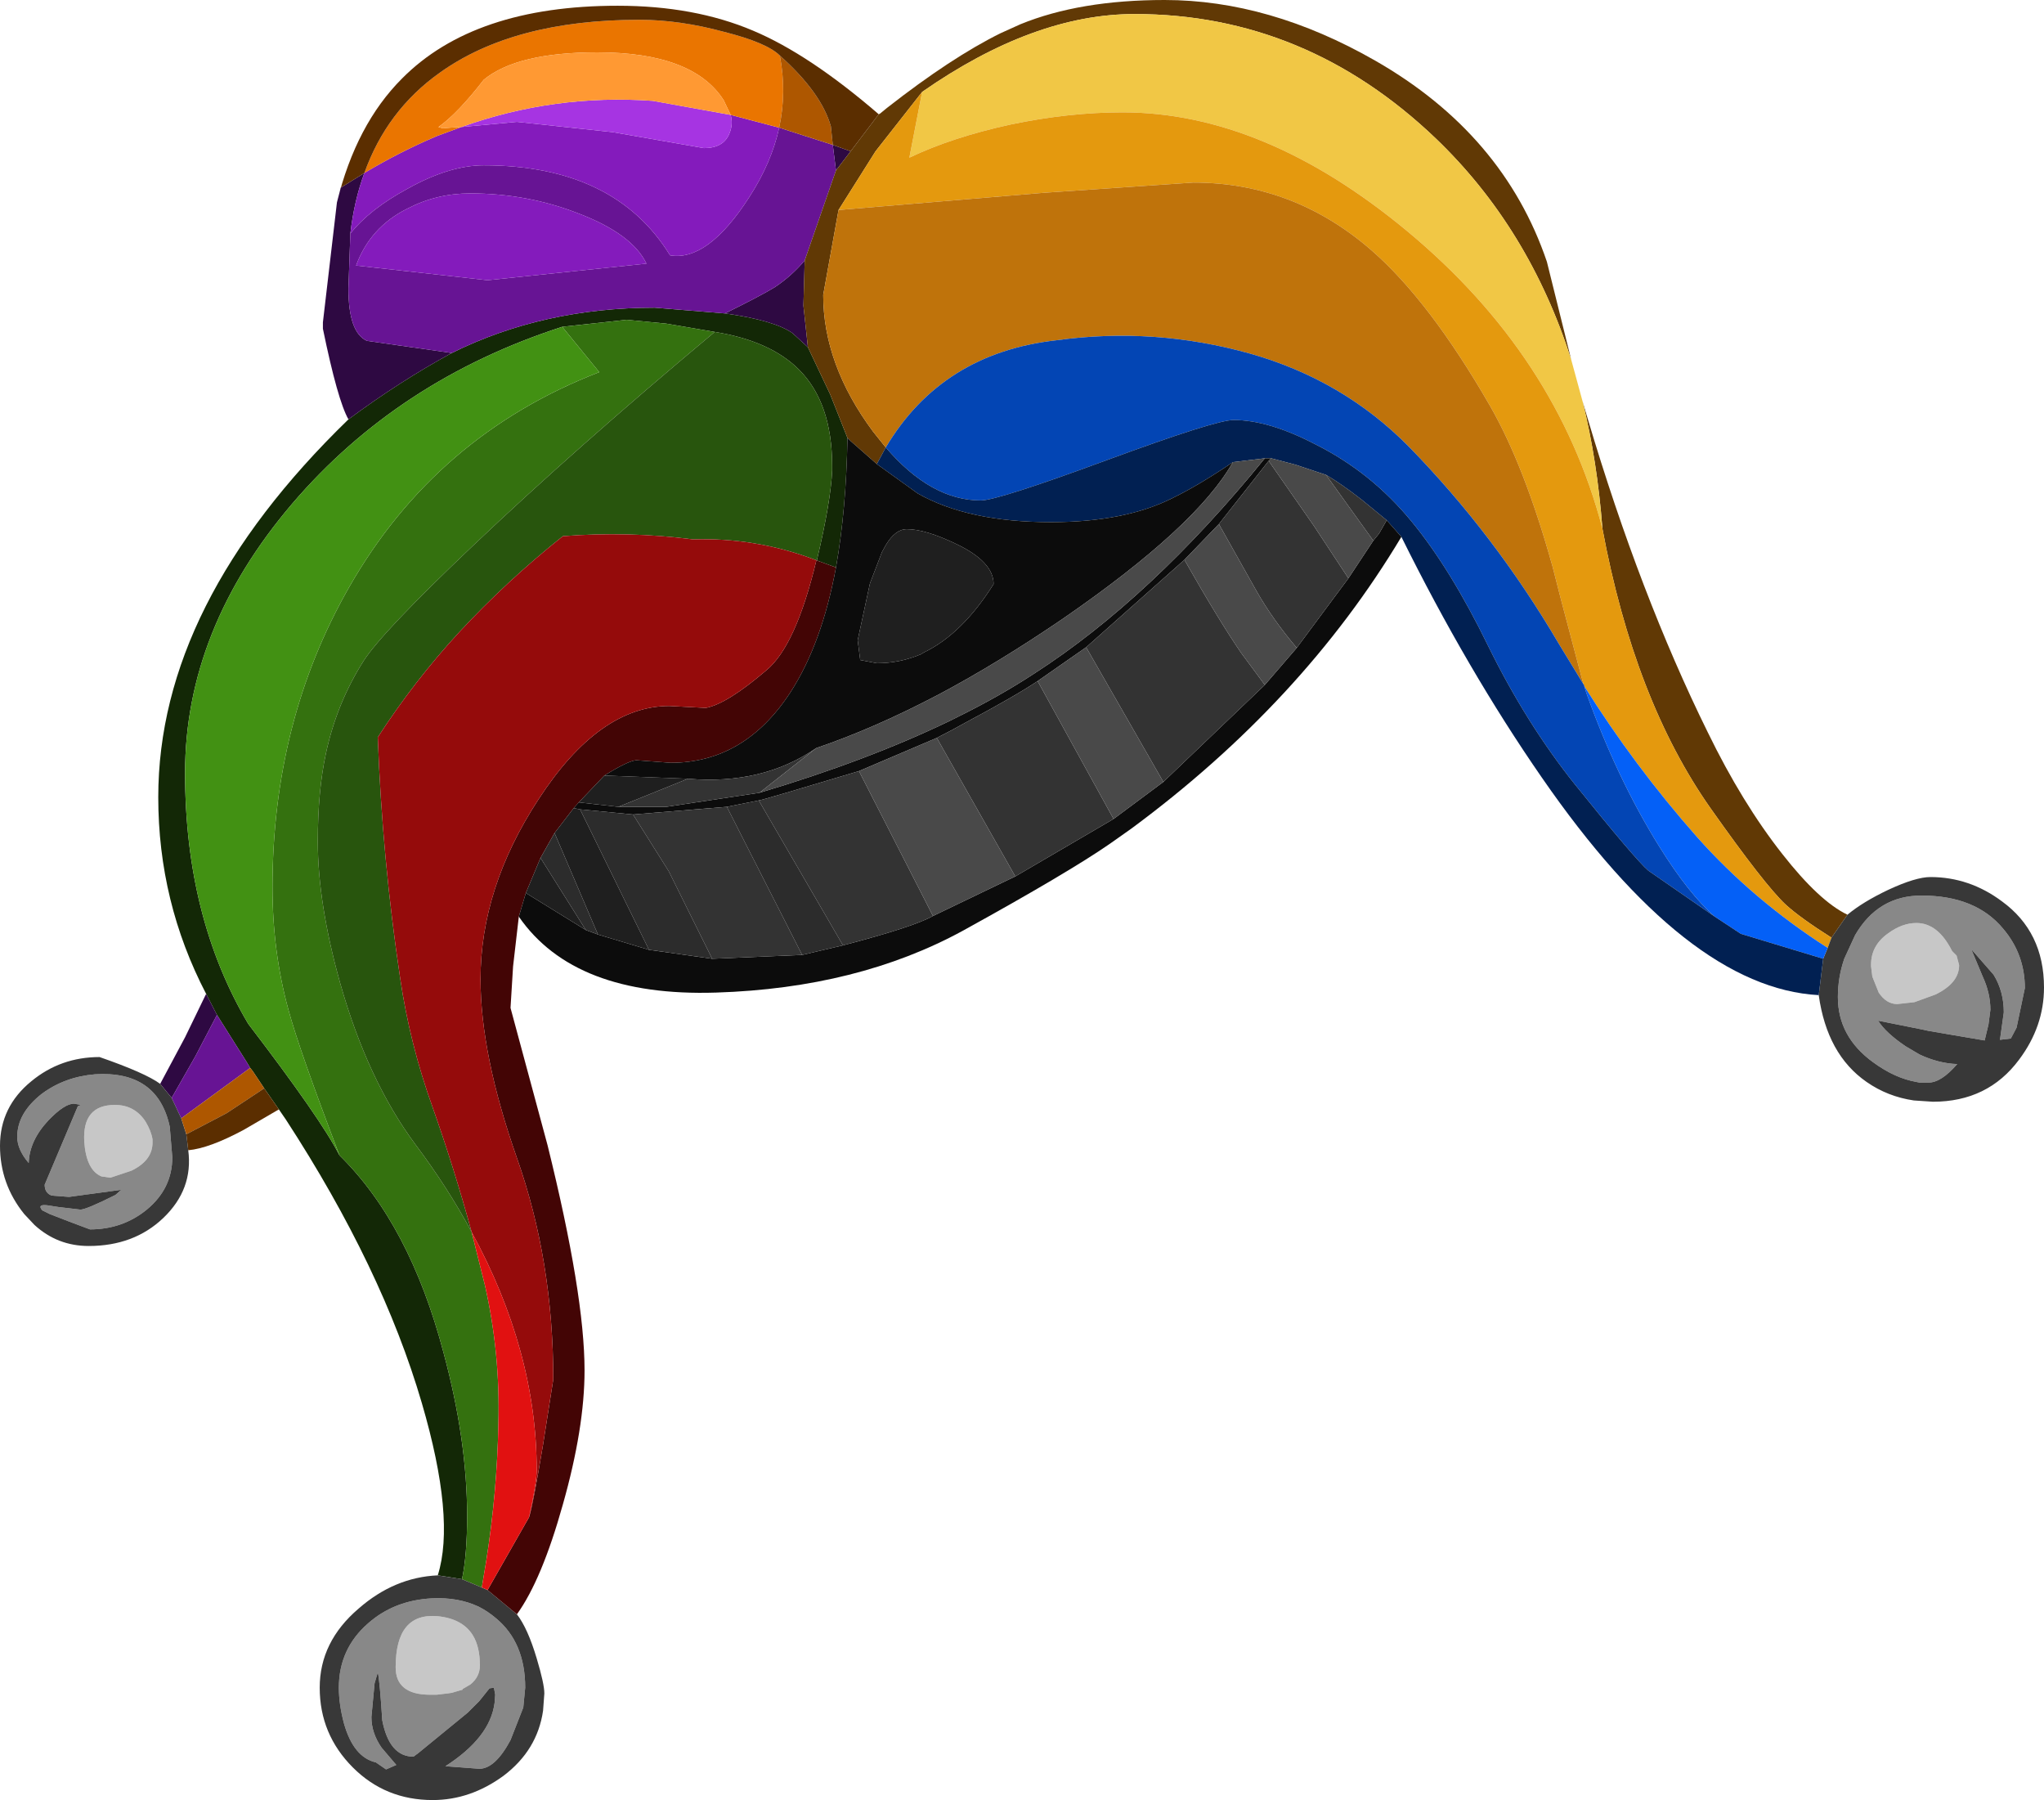 <?xml version="1.0" encoding="UTF-8" standalone="no"?>
<svg xmlns:ffdec="https://www.free-decompiler.com/flash" xmlns:xlink="http://www.w3.org/1999/xlink" ffdec:objectType="shape" height="141.0px" width="160.15px" xmlns="http://www.w3.org/2000/svg">
  <g transform="matrix(1.0, 0.0, 0.0, 1.0, 85.85, 80.0)">
    <path d="M-51.55 43.4 Q-50.15 38.95 -52.8 29.9 -55.9 19.3 -63.45 7.7 L-64.0 6.9 -65.15 5.25 -66.05 3.9 -66.25 3.65 -66.55 3.15 -68.85 -0.5 -69.7 -2.15 Q-73.45 -9.35 -73.45 -17.55 -73.45 -32.7 -58.55 -47.15 -54.5 -50.15 -50.45 -52.35 -43.3 -55.9 -34.55 -55.9 L-29.05 -55.45 Q-25.15 -54.9 -23.75 -53.9 L-22.55 -52.8 -20.8 -49.1 -19.45 -45.7 Q-19.55 -40.05 -20.35 -35.55 L-21.85 -36.1 Q-20.75 -40.75 -20.65 -43.15 L-20.65 -43.5 Q-20.65 -48.45 -23.25 -51.05 -25.5 -53.3 -29.85 -54.0 L-33.65 -54.65 -36.75 -54.95 -41.8 -54.4 Q-54.65 -50.25 -62.95 -40.55 -71.35 -30.7 -71.35 -19.45 -71.35 -8.15 -66.4 0.2 -60.7 7.65 -59.25 10.5 -53.75 15.9 -51.1 25.95 -49.25 32.8 -49.25 38.75 -49.25 41.8 -49.65 43.7 L-51.55 43.4" fill="#132806" fill-rule="evenodd" stroke="none"/>
    <path d="M-41.8 -54.4 L-36.75 -54.95 -33.65 -54.65 -29.85 -54.0 Q-40.75 -44.9 -48.85 -37.2 -55.9 -30.5 -57.35 -28.25 -59.45 -24.95 -60.3 -21.05 -60.95 -18.1 -60.95 -14.1 -60.95 -9.25 -59.2 -3.0 -57.05 4.6 -53.3 9.65 -50.75 13.05 -48.9 16.5 L-47.85 20.7 Q-46.65 26.0 -46.8 31.5 -46.9 36.85 -47.75 42.25 L-48.1 44.35 -49.65 43.7 Q-49.25 41.8 -49.25 38.75 -49.25 32.8 -51.1 25.95 -53.75 15.9 -59.25 10.5 -62.4 2.25 -63.25 -0.9 -64.5 -5.45 -64.5 -10.5 -64.5 -23.5 -58.5 -34.0 -51.7 -45.9 -38.9 -50.85 L-41.8 -54.4" fill="#34710f" fill-rule="evenodd" stroke="none"/>
    <path d="M-48.9 16.5 Q-50.75 13.05 -53.3 9.65 -57.05 4.6 -59.2 -3.0 -60.95 -9.25 -60.95 -14.1 -60.95 -18.1 -60.3 -21.05 -59.45 -24.95 -57.35 -28.25 -55.9 -30.5 -48.85 -37.2 -40.75 -44.9 -29.85 -54.0 -25.5 -53.3 -23.25 -51.05 -20.65 -48.45 -20.65 -43.5 L-20.65 -43.15 Q-20.75 -40.75 -21.85 -36.1 L-22.25 -36.25 Q-26.75 -37.9 -31.55 -37.75 -36.65 -38.4 -41.75 -38.0 -46.15 -34.5 -49.9 -30.45 -53.4 -26.65 -56.25 -22.25 -55.9 -12.75 -54.5 -3.4 -53.75 1.75 -51.95 6.75 -50.25 11.55 -48.9 16.5" fill="#28550d" fill-rule="evenodd" stroke="none"/>
    <path d="M-41.8 -54.4 L-38.9 -50.85 Q-51.7 -45.9 -58.5 -34.0 -64.5 -23.5 -64.5 -10.5 -64.5 -5.45 -63.25 -0.9 -62.4 2.25 -59.25 10.5 -60.7 7.65 -66.4 0.2 -71.35 -8.15 -71.35 -19.45 -71.35 -30.7 -62.95 -40.55 -54.65 -50.25 -41.8 -54.4" fill="#429113" fill-rule="evenodd" stroke="none"/>
    <path d="M-73.3 4.9 L-71.35 1.25 -69.7 -2.15 -68.85 -0.5 -70.55 2.75 -72.4 6.0 -73.3 4.9 M-58.55 -47.15 Q-59.4 -48.65 -60.55 -54.25 L-60.55 -54.75 -59.45 -64.15 -59.15 -65.3 -57.3 -66.45 Q-58.1 -64.3 -58.4 -61.7 L-58.55 -57.4 Q-58.55 -53.95 -57.1 -53.3 L-50.45 -52.35 Q-54.5 -50.15 -58.55 -47.15 M-19.2 -68.15 L-20.35 -66.65 -20.6 -68.65 -19.2 -68.15 M-22.8 -59.6 L-22.9 -56.05 -22.55 -52.8 -23.75 -53.9 Q-25.15 -54.9 -29.05 -55.45 -26.3 -56.8 -25.15 -57.5 -23.8 -58.4 -22.8 -59.6" fill="#2e0942" fill-rule="evenodd" stroke="none"/>
    <path d="M-20.35 -66.65 L-22.8 -59.6 Q-23.8 -58.4 -25.15 -57.5 -26.3 -56.8 -29.05 -55.45 L-34.55 -55.9 Q-43.3 -55.9 -50.45 -52.35 L-57.1 -53.3 Q-58.55 -53.95 -58.55 -57.4 L-58.4 -61.7 Q-56.9 -63.6 -53.95 -65.2 -50.65 -67.05 -47.95 -67.05 -37.7 -67.05 -33.35 -60.0 -30.4 -59.5 -27.15 -64.55 -25.4 -67.25 -24.8 -70.0 L-20.6 -68.65 -20.35 -66.65 M-40.45 -63.25 Q-44.5 -64.85 -49.0 -64.85 -51.65 -64.85 -53.95 -63.65 -56.85 -62.2 -57.95 -59.2 L-47.65 -58.05 -35.2 -59.35 Q-36.3 -61.65 -40.45 -63.25 M-68.85 -0.5 L-66.55 3.15 -66.25 3.65 -71.65 7.6 -72.4 6.0 -70.55 2.75 -68.85 -0.5" fill="#671494" fill-rule="evenodd" stroke="none"/>
    <path d="M-28.6 -71.0 L-24.8 -70.0 Q-25.4 -67.25 -27.15 -64.55 -30.4 -59.5 -33.35 -60.0 -37.7 -67.05 -47.95 -67.05 -50.65 -67.05 -53.95 -65.2 -56.9 -63.6 -58.4 -61.7 -58.1 -64.3 -57.3 -66.45 -54.55 -68.1 -51.6 -69.35 L-49.7 -70.05 -45.4 -70.45 -45.3 -70.45 -37.85 -69.65 -30.7 -68.4 Q-29.15 -68.4 -28.7 -69.55 -28.4 -70.25 -28.6 -71.0 M-40.45 -63.25 Q-36.3 -61.65 -35.2 -59.35 L-47.65 -58.05 -57.95 -59.2 Q-56.85 -62.2 -53.95 -63.65 -51.65 -64.85 -49.0 -64.85 -44.5 -64.85 -40.45 -63.25" fill="#841bbc" fill-rule="evenodd" stroke="none"/>
    <path d="M-49.7 -70.05 Q-42.45 -72.65 -34.7 -72.1 L-28.6 -71.0 Q-28.4 -70.25 -28.7 -69.55 -29.15 -68.4 -30.7 -68.4 L-37.85 -69.65 -45.3 -70.45 -45.4 -70.45 -49.7 -70.05" fill="#a634e2" fill-rule="evenodd" stroke="none"/>
    <path d="M-17.0 -71.05 L-16.9 -71.1 -16.35 -71.55 Q-11.3 -75.5 -7.45 -77.4 L-5.9 -78.1 Q-1.25 -80.0 5.4 -80.0 13.6 -80.0 21.9 -75.25 31.95 -69.5 35.35 -59.5 L37.25 -51.85 Q33.95 -62.15 26.65 -69.15 16.45 -78.9 3.05 -78.9 -4.85 -78.9 -13.6 -72.8 L-17.25 -68.15 -20.15 -63.55 -21.35 -56.9 Q-21.35 -51.45 -17.45 -46.2 L-16.45 -44.95 -17.15 -43.65 -19.2 -45.45 -19.45 -45.7 -20.8 -49.1 -22.55 -52.8 -22.9 -56.05 -22.8 -59.6 -20.35 -66.65 -19.2 -68.15 -17.0 -71.05 M38.15 -48.55 L38.55 -47.2 Q42.65 -33.4 47.95 -22.65 50.65 -17.1 53.8 -13.1 56.7 -9.4 58.9 -8.35 L57.65 -6.55 Q55.2 -8.1 54.05 -9.15 52.4 -10.7 48.2 -16.65 42.2 -25.15 39.7 -38.6 39.3 -43.9 38.15 -48.55" fill="#613905" fill-rule="evenodd" stroke="none"/>
    <path d="M37.25 -51.85 L38.15 -48.55 Q39.3 -43.9 39.7 -38.6 36.15 -52.15 24.4 -61.9 13.2 -71.2 2.1 -71.2 -2.1 -71.2 -6.65 -70.25 -11.25 -69.25 -14.6 -67.65 L-13.6 -72.8 Q-4.85 -78.9 3.05 -78.9 16.45 -78.9 26.65 -69.15 33.95 -62.15 37.25 -51.85" fill="#f1c745" fill-rule="evenodd" stroke="none"/>
    <path d="M-20.15 -63.55 L-17.25 -68.15 -13.6 -72.8 -14.6 -67.65 Q-11.25 -69.25 -6.65 -70.25 -2.1 -71.2 2.1 -71.2 13.2 -71.2 24.4 -61.9 36.15 -52.15 39.7 -38.6 42.2 -25.15 48.2 -16.65 52.4 -10.7 54.05 -9.15 55.2 -8.1 57.65 -6.55 L57.35 -5.75 Q51.5 -9.5 47.1 -14.45 42.2 -20.0 38.25 -26.3 L38.0 -27.2 36.4 -33.25 35.8 -35.6 Q33.6 -43.5 30.9 -48.2 26.15 -56.45 21.6 -60.4 15.5 -65.7 7.65 -65.7 L-4.05 -64.9 -20.15 -63.55" fill="#e4990e" fill-rule="evenodd" stroke="none"/>
    <path d="M-16.45 -44.95 L-17.45 -46.2 Q-21.35 -51.45 -21.35 -56.9 L-20.15 -63.55 -4.05 -64.9 7.65 -65.7 Q15.5 -65.7 21.6 -60.4 26.15 -56.45 30.9 -48.2 33.6 -43.5 35.8 -35.6 L36.4 -33.25 38.0 -27.2 38.25 -26.3 38.25 -26.35 36.3 -29.55 Q31.25 -38.15 24.5 -45.05 19.35 -50.25 12.1 -52.3 4.6 -54.4 -3.05 -53.35 -12.05 -52.35 -16.45 -44.95" fill="#bf730b" fill-rule="evenodd" stroke="none"/>
    <path d="M64.3 -7.7 Q66.0 -7.7 67.1 -5.5 L67.45 -5.15 67.65 -4.4 Q67.65 -3.0 65.8 -2.1 L64.15 -1.5 62.8 -1.35 Q61.95 -1.35 61.35 -2.25 L60.85 -3.5 60.75 -4.3 60.75 -4.35 60.75 -4.45 Q60.75 -5.95 62.1 -6.9 63.2 -7.7 64.3 -7.7 M-77.9 12.15 Q-79.1 11.65 -79.25 9.4 -79.4 6.55 -76.85 6.55 -75.3 6.55 -74.45 7.85 -74.0 8.6 -73.9 9.25 L-73.9 9.5 Q-73.9 10.9 -75.55 11.7 L-77.2 12.25 -77.9 12.15 M-51.55 46.6 Q-49.6 46.8 -48.8 48.1 -48.25 49.0 -48.25 50.45 -48.25 51.35 -49.0 51.95 L-49.6 52.3 -49.6 52.35 -50.45 52.6 -50.8 52.65 -51.65 52.75 -51.75 52.75 -51.85 52.75 -51.95 52.75 -52.15 52.75 Q-54.85 52.75 -54.85 50.6 -54.85 46.3 -51.55 46.6" fill="#c7c7c7" fill-rule="evenodd" stroke="none"/>
    <path d="M58.65 -4.9 L59.5 -6.75 Q61.3 -9.85 64.7 -9.85 68.95 -9.85 71.1 -7.25 72.8 -5.25 72.8 -2.6 L72.15 0.5 71.7 1.35 70.85 1.45 71.15 -0.7 Q71.15 -2.35 70.35 -3.65 L68.6 -5.65 69.5 -3.5 Q70.1 -2.2 70.1 -0.9 L69.95 0.25 69.65 1.5 65.25 0.75 64.8 0.65 61.3 -0.05 Q61.9 0.9 63.45 1.95 L64.55 2.6 Q66.05 3.3 67.5 3.35 66.25 4.8 65.25 4.8 L65.2 4.8 65.1 4.8 65.0 4.8 64.55 4.8 64.3 4.75 Q62.6 4.45 60.9 3.2 58.15 1.2 58.15 -1.9 58.15 -3.45 58.65 -4.9 M64.3 -7.7 Q63.2 -7.7 62.1 -6.9 60.75 -5.95 60.75 -4.45 L60.75 -4.35 60.75 -4.3 60.85 -3.5 61.35 -2.25 Q61.95 -1.35 62.8 -1.35 L64.15 -1.5 65.8 -2.1 Q67.65 -3.0 67.65 -4.4 L67.45 -5.15 67.1 -5.5 Q66.0 -7.7 64.3 -7.7 M-79.5 6.55 L-80.05 6.45 Q-80.8 6.45 -82.05 7.75 -83.55 9.35 -83.6 11.1 -84.5 10.05 -84.5 9.05 -84.5 7.2 -82.6 5.7 -80.8 4.35 -78.4 4.15 -73.5 3.85 -72.55 8.25 L-72.35 10.65 Q-72.35 13.1 -74.35 14.75 -76.25 16.3 -78.8 16.3 L-80.4 15.7 -81.95 15.1 -82.55 14.8 Q-83.0 14.25 -81.9 14.45 L-81.25 14.55 -79.55 14.75 Q-79.1 14.75 -76.8 13.6 L-76.35 13.2 -80.05 13.7 -80.4 13.75 -80.5 13.75 -81.8 13.65 Q-82.35 13.45 -82.35 12.8 L-79.75 6.65 -79.5 6.55 M-77.9 12.15 L-77.2 12.25 -75.55 11.7 Q-73.9 10.9 -73.9 9.5 L-73.9 9.25 Q-74.0 8.6 -74.45 7.85 -75.3 6.55 -76.85 6.55 -79.4 6.55 -79.25 9.4 -79.1 11.65 -77.9 12.15 M-57.0 47.15 Q-54.95 45.35 -52.0 45.2 -49.95 45.1 -48.35 45.85 -47.65 46.2 -47.0 46.75 -44.7 48.65 -44.7 52.2 L-44.85 53.75 -45.85 56.3 Q-47.05 58.55 -48.3 58.55 L-50.95 58.35 Q-47.45 56.1 -47.1 53.4 L-47.05 52.75 -47.15 52.2 -47.5 52.25 -48.3 53.25 -49.2 54.15 -53.05 57.3 -53.45 57.6 Q-55.35 57.6 -55.9 54.75 -56.1 51.6 -56.25 51.0 L-56.5 51.85 -56.75 54.5 Q-56.75 55.75 -55.95 56.9 L-54.8 58.25 -55.6 58.6 -56.4 58.05 Q-58.15 57.65 -58.9 55.0 -59.3 53.5 -59.3 52.2 -59.3 49.15 -57.0 47.15 M-51.55 46.6 Q-54.85 46.3 -54.85 50.6 -54.85 52.75 -52.15 52.75 L-51.95 52.75 -51.85 52.75 -51.75 52.75 -51.65 52.75 -50.8 52.65 -50.45 52.6 -49.6 52.35 -49.6 52.3 -49.0 51.95 Q-48.25 51.35 -48.25 50.45 -48.25 49.0 -48.8 48.1 -49.6 46.8 -51.55 46.6" fill="#888888" fill-rule="evenodd" stroke="none"/>
    <path d="M58.9 -8.35 Q60.1 -9.35 62.1 -10.3 64.25 -11.3 65.4 -11.3 68.45 -11.3 71.0 -9.4 74.3 -7.0 74.3 -2.65 74.3 0.4 72.35 3.0 69.9 6.3 65.6 6.3 L64.1 6.2 Q62.05 5.9 60.4 4.75 57.3 2.6 56.65 -2.05 L57.0 -4.9 57.35 -5.75 57.65 -6.55 58.9 -8.35 M-45.35 46.45 Q-44.5 47.55 -43.8 49.9 -43.2 51.9 -43.2 52.65 L-43.3 54.0 Q-43.75 57.1 -46.4 59.1 -49.0 61.0 -51.95 61.0 -55.65 61.0 -58.2 58.45 -60.8 55.85 -60.8 52.2 -60.8 48.6 -57.75 46.0 -54.95 43.55 -51.55 43.4 L-49.65 43.7 -48.1 44.35 -47.65 44.55 -45.35 46.45 M-71.1 10.1 Q-70.7 13.15 -73.05 15.4 -75.35 17.6 -78.9 17.6 -81.35 17.6 -83.15 15.95 L-83.95 15.1 Q-85.85 12.75 -85.85 9.75 -85.85 6.7 -83.4 4.7 -81.1 2.8 -78.05 2.8 -74.45 4.05 -73.3 4.9 L-72.4 6.0 -71.65 7.6 -71.25 8.85 -71.1 10.1 M58.65 -4.9 Q58.15 -3.45 58.15 -1.9 58.15 1.2 60.9 3.2 62.6 4.45 64.3 4.75 L64.55 4.8 65.0 4.8 65.1 4.8 65.2 4.8 65.25 4.8 Q66.25 4.8 67.5 3.35 66.05 3.3 64.55 2.6 L63.45 1.95 Q61.9 0.9 61.3 -0.05 L64.8 0.65 65.25 0.75 69.65 1.5 69.95 0.25 70.1 -0.9 Q70.1 -2.2 69.5 -3.5 L68.6 -5.65 70.35 -3.65 Q71.15 -2.35 71.15 -0.7 L70.85 1.45 71.7 1.35 72.15 0.5 72.8 -2.6 Q72.8 -5.25 71.1 -7.25 68.95 -9.85 64.7 -9.85 61.3 -9.85 59.5 -6.75 L58.65 -4.9 M-79.5 6.55 L-79.75 6.65 -82.35 12.8 Q-82.35 13.45 -81.8 13.65 L-80.5 13.75 -80.4 13.75 -80.05 13.7 -76.35 13.2 -76.8 13.6 Q-79.1 14.75 -79.55 14.75 L-81.25 14.55 -81.9 14.45 Q-83.0 14.25 -82.55 14.8 L-81.95 15.1 -80.4 15.7 -78.8 16.3 Q-76.25 16.3 -74.35 14.75 -72.35 13.1 -72.35 10.65 L-72.55 8.25 Q-73.5 3.85 -78.4 4.15 -80.8 4.35 -82.6 5.7 -84.5 7.2 -84.5 9.05 -84.5 10.05 -83.6 11.1 -83.55 9.35 -82.05 7.75 -80.8 6.45 -80.05 6.45 L-79.5 6.55 M-57.0 47.15 Q-59.3 49.15 -59.3 52.2 -59.3 53.5 -58.9 55.0 -58.15 57.65 -56.4 58.05 L-55.6 58.6 -54.8 58.25 -55.95 56.9 Q-56.75 55.75 -56.75 54.5 L-56.5 51.85 -56.25 51.0 Q-56.1 51.6 -55.9 54.75 -55.35 57.6 -53.45 57.6 L-53.05 57.3 -49.2 54.15 -48.3 53.25 -47.5 52.25 -47.15 52.2 -47.05 52.75 -47.1 53.4 Q-47.45 56.1 -50.95 58.35 L-48.3 58.55 Q-47.05 58.55 -45.85 56.3 L-44.85 53.75 -44.7 52.2 Q-44.7 48.65 -47.0 46.75 -47.65 46.2 -48.35 45.85 -49.95 45.1 -52.0 45.2 -54.95 45.35 -57.0 47.15" fill="#383838" fill-rule="evenodd" stroke="none"/>
    <path d="M-45.2 -8.2 L-45.65 -4.3 -45.85 -1.05 -42.95 9.7 Q-40.05 21.4 -40.05 27.35 -40.05 31.85 -41.75 37.85 -43.4 43.75 -45.35 46.45 L-47.65 44.55 -44.4 38.85 Q-44.1 37.95 -43.3 33.15 L-42.5 28.05 Q-42.5 18.75 -45.35 10.7 -48.2 2.6 -48.2 -3.3 -48.2 -10.45 -43.65 -17.4 -38.9 -24.7 -33.4 -24.7 L-30.55 -24.55 Q-28.9 -24.85 -25.8 -27.5 -23.5 -29.4 -21.9 -36.05 L-21.85 -36.1 -20.35 -35.55 Q-21.45 -29.6 -23.9 -25.8 -27.5 -20.25 -33.3 -20.25 L-36.0 -20.45 Q-36.65 -20.4 -38.5 -19.25 L-40.5 -17.15 -40.9 -16.7 -42.4 -14.75 -43.5 -12.8 -44.65 -10.05 -45.2 -8.2" fill="#430505" fill-rule="evenodd" stroke="none"/>
    <path d="M-48.9 16.5 Q-50.25 11.55 -51.95 6.75 -53.75 1.75 -54.5 -3.4 -55.9 -12.75 -56.25 -22.25 -53.4 -26.65 -49.9 -30.45 -46.15 -34.5 -41.75 -38.0 -36.65 -38.4 -31.55 -37.75 -26.75 -37.9 -22.25 -36.25 L-21.85 -36.1 -21.9 -36.05 Q-23.5 -29.4 -25.8 -27.5 -28.9 -24.85 -30.55 -24.55 L-33.4 -24.7 Q-38.9 -24.7 -43.65 -17.4 -48.2 -10.45 -48.2 -3.3 -48.2 2.6 -45.35 10.7 -42.5 18.75 -42.5 28.05 L-43.3 33.15 Q-44.1 37.95 -44.4 38.85 -43.8 36.15 -43.8 35.15 -43.8 25.85 -48.9 16.5" fill="#950b0b" fill-rule="evenodd" stroke="none"/>
    <path d="M-48.1 44.35 L-47.75 42.25 Q-46.9 36.85 -46.8 31.5 -46.65 26.0 -47.85 20.7 L-48.9 16.5 Q-43.8 25.85 -43.8 35.15 -43.8 36.15 -44.4 38.85 L-47.65 44.55 -48.1 44.35" fill="#e11111" fill-rule="evenodd" stroke="none"/>
    <path d="M-57.3 -66.45 Q-55.55 -71.35 -51.4 -74.3 -45.6 -78.45 -35.75 -78.45 -32.6 -78.45 -29.1 -77.5 -25.75 -76.65 -24.75 -75.65 -24.2 -72.8 -24.8 -70.0 L-28.6 -71.0 -29.15 -72.15 Q-31.55 -75.9 -39.05 -75.9 -45.35 -75.9 -47.95 -73.75 -50.0 -71.1 -51.5 -70.05 L-51.15 -69.95 -50.55 -70.0 -49.7 -70.05 -51.6 -69.35 Q-54.55 -68.1 -57.3 -66.45" fill="#ea7500" fill-rule="evenodd" stroke="none"/>
    <path d="M-49.7 -70.05 L-50.55 -70.0 -51.15 -69.95 -51.5 -70.05 Q-50.0 -71.1 -47.95 -73.75 -45.35 -75.9 -39.05 -75.9 -31.55 -75.9 -29.15 -72.15 L-28.6 -71.0 -34.7 -72.1 Q-42.45 -72.65 -49.7 -70.05" fill="#ff9933" fill-rule="evenodd" stroke="none"/>
    <path d="M-24.75 -75.65 Q-21.5 -72.75 -20.75 -70.1 L-20.6 -68.65 -24.8 -70.0 Q-24.2 -72.8 -24.75 -75.65 M-66.25 3.65 L-66.05 3.9 -65.15 5.25 -68.1 7.2 -71.25 8.85 -71.65 7.6 -66.25 3.65" fill="#ae5700" fill-rule="evenodd" stroke="none"/>
    <path d="M-64.0 6.9 L-66.75 8.5 Q-69.45 9.95 -71.1 10.1 L-71.25 8.85 -68.1 7.2 -65.15 5.25 -64.0 6.9 M-59.45 -64.15 Q-57.95 -70.25 -54.35 -73.85 -48.7 -79.55 -37.45 -79.55 -31.45 -79.55 -26.85 -77.6 -22.45 -75.75 -17.0 -71.05 L-19.2 -68.15 -20.6 -68.65 -20.75 -70.1 Q-21.5 -72.75 -24.75 -75.65 -25.75 -76.65 -29.1 -77.5 -32.6 -78.45 -35.75 -78.45 -45.6 -78.45 -51.4 -74.3 -55.55 -71.35 -57.3 -66.45 L-59.15 -65.3 -59.45 -64.15" fill="#5b2e00" fill-rule="evenodd" stroke="none"/>
    <path d="M38.25 -26.3 Q42.2 -20.0 47.1 -14.45 51.5 -9.5 57.35 -5.75 L57.0 -4.9 50.55 -6.85 48.5 -8.2 Q46.45 -10.0 44.15 -13.7 40.85 -19.0 38.45 -25.7 L38.25 -26.35 38.25 -26.3" fill="#0460f7" fill-rule="evenodd" stroke="none"/>
    <path d="M38.25 -26.35 L38.45 -25.7 Q40.85 -19.0 44.15 -13.7 46.45 -10.0 48.5 -8.2 L43.3 -11.8 Q42.3 -12.65 37.55 -18.55 33.75 -23.3 30.75 -29.4 27.8 -35.45 24.75 -39.15 21.6 -43.0 17.2 -45.2 13.55 -47.1 10.8 -47.1 9.4 -47.1 0.85 -43.95 -7.7 -40.8 -9.0 -40.8 -12.9 -40.8 -16.45 -44.95 -12.05 -52.35 -3.05 -53.35 4.6 -54.4 12.1 -52.3 19.35 -50.25 24.5 -45.05 31.25 -38.15 36.3 -29.55 L38.25 -26.35" fill="#0345b4" fill-rule="evenodd" stroke="none"/>
    <path d="M56.65 -2.05 Q46.35 -2.6 34.95 -19.1 29.1 -27.55 23.95 -37.95 L22.8 -39.25 20.85 -40.85 Q19.25 -42.1 18.05 -42.8 L15.65 -43.6 13.75 -44.1 13.25 -44.1 10.75 -43.8 Q8.1 -42.0 6.05 -41.0 2.3 -39.1 -3.5 -39.1 -10.0 -39.1 -13.95 -41.35 L-17.15 -43.65 -16.45 -44.95 Q-12.9 -40.8 -9.0 -40.8 -7.7 -40.8 0.85 -43.95 9.4 -47.1 10.8 -47.1 13.55 -47.1 17.2 -45.2 21.6 -43.0 24.75 -39.15 27.8 -35.45 30.75 -29.4 33.75 -23.3 37.55 -18.55 42.3 -12.65 43.3 -11.8 L48.5 -8.2 50.55 -6.85 57.0 -4.9 56.65 -2.05" fill="#012052" fill-rule="evenodd" stroke="none"/>
    <path d="M23.95 -37.95 Q16.2 -25.0 2.8 -15.1 L1.1 -13.9 Q-2.15 -11.65 -10.4 -7.1 -18.65 -2.6 -29.75 -2.25 -40.85 -1.9 -45.2 -8.2 L-44.65 -10.05 -39.95 -7.15 -39.0 -6.8 -35.0 -5.6 -30.05 -4.9 -23.0 -5.2 -19.8 -5.95 Q-14.25 -7.4 -12.75 -8.25 L-6.3 -11.35 1.4 -15.85 5.3 -18.75 13.25 -26.35 15.75 -29.25 19.8 -34.7 21.75 -37.65 22.2 -38.2 22.8 -39.25 23.95 -37.95 M-19.45 -45.7 L-19.2 -45.45 -17.15 -43.65 -13.95 -41.35 Q-10.0 -39.1 -3.5 -39.1 2.3 -39.1 6.05 -41.0 8.1 -42.0 10.75 -43.8 7.9 -38.75 -2.55 -31.55 -7.6 -28.1 -12.3 -25.6 L-12.4 -25.55 Q-17.35 -22.95 -21.9 -21.4 -26.1 -18.5 -31.95 -19.0 L-38.5 -19.25 Q-36.65 -20.4 -36.0 -20.45 L-33.3 -20.25 Q-27.5 -20.25 -23.9 -25.8 -21.45 -29.6 -20.35 -35.55 -19.55 -40.05 -19.45 -45.7 M13.75 -44.1 L13.55 -43.9 9.65 -38.95 6.95 -36.15 -0.75 -29.3 -4.55 -26.65 Q-6.35 -25.45 -10.2 -23.4 L-11.2 -22.85 -12.45 -22.2 -18.55 -19.6 Q-26.2 -17.3 -26.4 -17.3 L-28.9 -16.8 -36.25 -16.2 -40.4 -16.6 -40.9 -16.7 -40.5 -17.15 -37.4 -16.8 -33.65 -16.8 -26.35 -17.9 Q-17.95 -20.4 -11.5 -23.5 L-10.8 -23.85 Q-7.55 -25.45 -4.8 -27.25 4.35 -33.15 13.25 -44.1 L13.75 -44.1 M-16.45 -37.3 L-16.75 -36.75 -17.65 -34.4 -17.7 -34.25 -18.65 -29.85 -18.45 -28.3 -17.15 -28.05 Q-15.35 -28.05 -13.7 -28.75 L-13.45 -28.9 Q-10.45 -30.35 -8.0 -34.25 -8.0 -36.0 -10.95 -37.4 -13.35 -38.55 -14.8 -38.55 -15.7 -38.55 -16.45 -37.3" fill="#0c0c0c" fill-rule="evenodd" stroke="none"/>
    <path d="M-35.0 -5.6 L-39.0 -6.8 -42.4 -14.75 -40.9 -16.7 -40.4 -16.6 -35.0 -5.6 M-39.95 -7.15 L-44.65 -10.05 -43.5 -12.8 -39.95 -7.15 M-37.4 -16.8 L-40.5 -17.15 -38.5 -19.25 -31.95 -19.0 -37.4 -16.8 M-16.45 -37.3 Q-15.7 -38.55 -14.8 -38.55 -13.35 -38.55 -10.95 -37.4 -8.0 -36.0 -8.0 -34.25 -10.45 -30.35 -13.45 -28.9 L-13.7 -28.75 Q-15.35 -28.05 -17.15 -28.05 L-18.45 -28.3 -18.65 -29.85 -17.7 -34.25 -17.65 -34.4 -16.75 -36.75 -16.45 -37.3" fill="#1f1f1f" fill-rule="evenodd" stroke="none"/>
    <path d="M22.8 -39.25 L22.2 -38.2 21.75 -37.65 18.05 -42.8 Q19.25 -42.1 20.85 -40.85 L22.8 -39.25 M19.8 -34.7 L15.75 -29.25 Q13.85 -31.5 12.6 -33.7 L9.65 -38.95 13.55 -43.9 17.1 -38.8 19.8 -34.7 M13.25 -26.35 L5.3 -18.75 -0.75 -29.3 6.95 -36.15 Q9.65 -31.4 11.4 -28.85 L13.25 -26.35 M1.4 -15.85 L-6.3 -11.35 -12.45 -22.2 -11.2 -22.85 -10.2 -23.4 Q-6.35 -25.45 -4.55 -26.65 L1.4 -15.85 M-12.75 -8.25 Q-14.25 -7.4 -19.8 -5.95 L-26.4 -17.3 Q-26.2 -17.3 -18.55 -19.6 L-12.75 -8.25 M-23.0 -5.2 L-30.05 -4.9 -33.45 -11.75 -36.25 -16.2 -28.9 -16.8 -23.0 -5.2 M-26.35 -17.9 L-33.65 -16.8 -37.4 -16.8 -31.95 -19.0 Q-26.1 -18.5 -21.9 -21.4 L-26.35 -17.9" fill="#333333" fill-rule="evenodd" stroke="none"/>
    <path d="M21.75 -37.65 L19.8 -34.7 17.1 -38.8 13.55 -43.9 13.75 -44.1 15.65 -43.6 18.05 -42.8 21.75 -37.65 M15.75 -29.25 L13.25 -26.35 11.4 -28.85 Q9.65 -31.4 6.95 -36.15 L9.65 -38.95 12.6 -33.7 Q13.85 -31.5 15.75 -29.25 M5.3 -18.75 L1.4 -15.85 -4.55 -26.65 -0.75 -29.3 5.3 -18.75 M-6.3 -11.35 L-12.75 -8.25 -18.55 -19.6 -12.45 -22.2 -6.3 -11.35 M13.25 -44.1 Q4.35 -33.15 -4.8 -27.25 -7.55 -25.45 -10.8 -23.85 L-11.5 -23.5 Q-17.95 -20.4 -26.35 -17.9 L-21.9 -21.4 Q-17.35 -22.95 -12.4 -25.55 L-12.3 -25.6 Q-7.6 -28.1 -2.55 -31.55 7.9 -38.75 10.75 -43.8 L13.25 -44.1" fill="#494949" fill-rule="evenodd" stroke="none"/>
    <path d="M-19.8 -5.95 L-23.0 -5.2 -28.9 -16.8 -26.4 -17.3 -19.8 -5.95 M-30.05 -4.9 L-35.0 -5.6 -40.4 -16.6 -36.25 -16.2 -33.45 -11.75 -30.05 -4.9 M-39.0 -6.8 L-39.95 -7.15 -43.5 -12.8 -42.4 -14.75 -39.0 -6.8" fill="#2c2c2c" fill-rule="evenodd" stroke="none"/>
  </g>
</svg>
